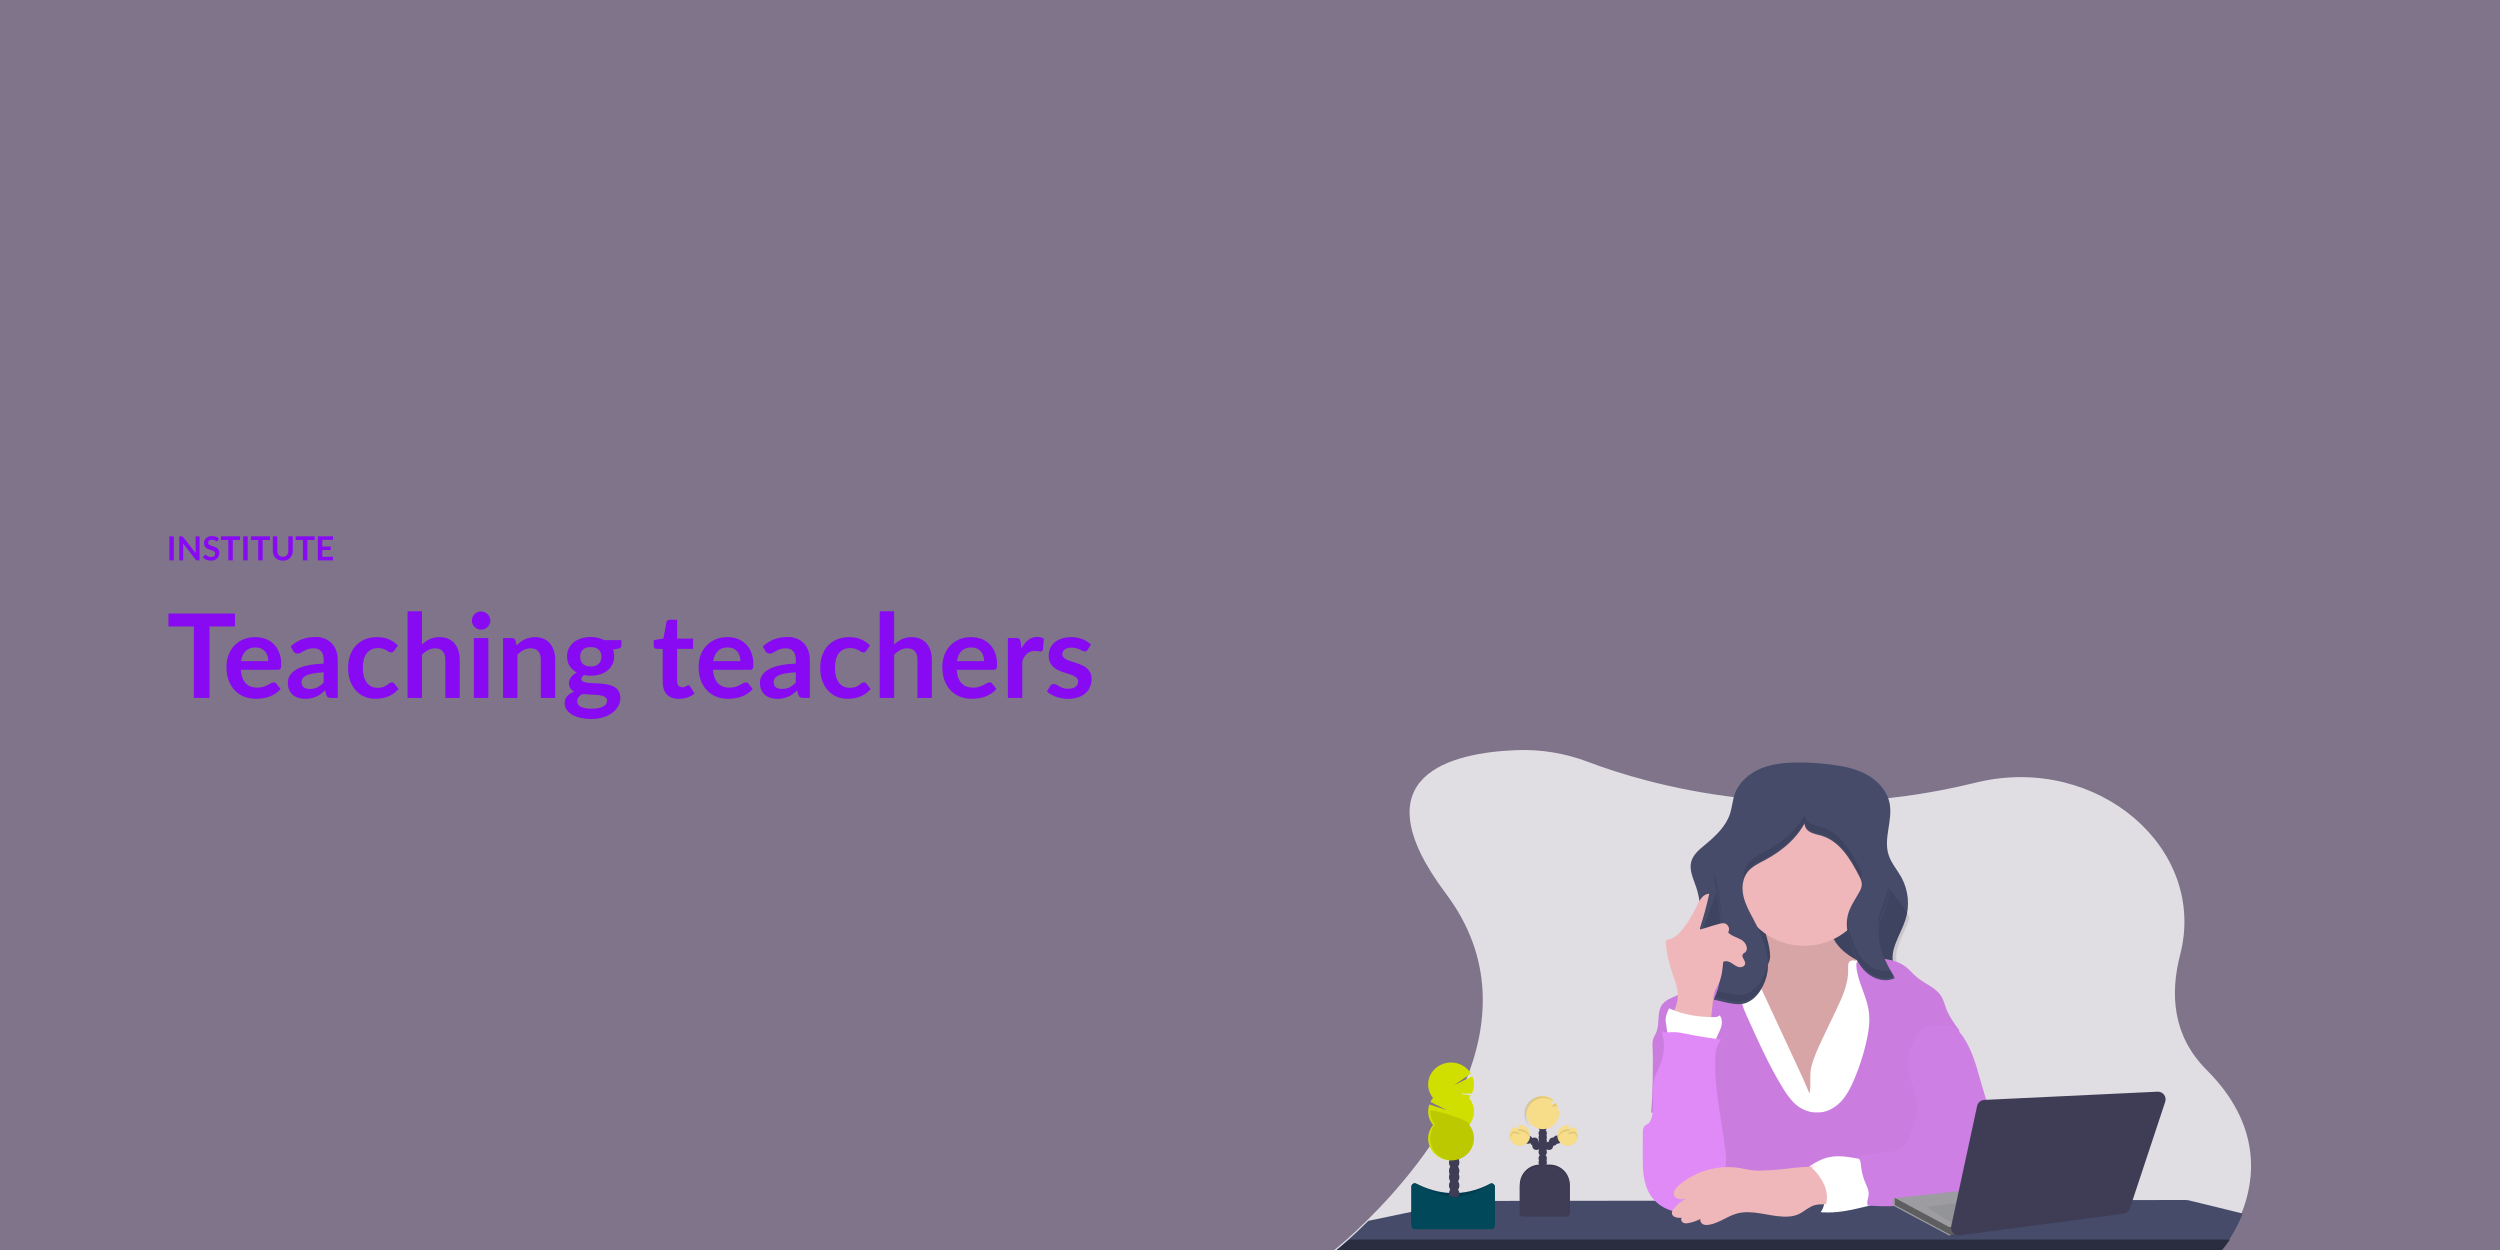 <svg width="1200" height="600" viewBox="0 0 1200 600" fill="none" xmlns="http://www.w3.org/2000/svg">
<rect x="0" y="0" width="1200" height="600" fill="#808080" stroke="none"/>
<g id="institute_hero">
<rect width="1200" height="600" fill="#870AF3" fill-opacity="0.1"/>
<g id="Group 43">
<path id="Teaching teachers" d="M112.788 300.7H100.58V335H93.048V300.7H80.84V294.512H112.788V300.7ZM128.776 317.332C128.776 316.436 128.645 315.596 128.384 314.812C128.141 314.009 127.768 313.309 127.264 312.712C126.76 312.115 126.116 311.648 125.332 311.312C124.566 310.957 123.67 310.78 122.644 310.78C120.646 310.78 119.069 311.349 117.912 312.488C116.773 313.627 116.045 315.241 115.728 317.332H128.776ZM115.588 321.504C115.7 322.979 115.961 324.257 116.372 325.34C116.782 326.404 117.324 327.291 117.996 328C118.668 328.691 119.461 329.213 120.376 329.568C121.309 329.904 122.336 330.072 123.456 330.072C124.576 330.072 125.537 329.941 126.34 329.68C127.161 329.419 127.87 329.129 128.468 328.812C129.084 328.495 129.616 328.205 130.064 327.944C130.53 327.683 130.978 327.552 131.408 327.552C131.986 327.552 132.416 327.767 132.696 328.196L134.684 330.716C133.918 331.612 133.06 332.368 132.108 332.984C131.156 333.581 130.157 334.067 129.112 334.44C128.085 334.795 127.03 335.047 125.948 335.196C124.884 335.345 123.848 335.42 122.84 335.42C120.842 335.42 118.985 335.093 117.268 334.44C115.55 333.768 114.057 332.788 112.788 331.5C111.518 330.193 110.52 328.588 109.792 326.684C109.064 324.761 108.7 322.54 108.7 320.02C108.7 318.06 109.017 316.221 109.652 314.504C110.286 312.768 111.192 311.265 112.368 309.996C113.562 308.708 115.009 307.691 116.708 306.944C118.425 306.197 120.357 305.824 122.504 305.824C124.314 305.824 125.985 306.113 127.516 306.692C129.046 307.271 130.362 308.12 131.464 309.24C132.565 310.341 133.424 311.704 134.04 313.328C134.674 314.933 134.992 316.772 134.992 318.844C134.992 319.889 134.88 320.599 134.656 320.972C134.432 321.327 134.002 321.504 133.368 321.504H115.588ZM155.358 322.736C153.36 322.829 151.68 323.007 150.318 323.268C148.955 323.511 147.863 323.828 147.042 324.22C146.22 324.612 145.632 325.069 145.278 325.592C144.923 326.115 144.746 326.684 144.746 327.3C144.746 328.513 145.1 329.381 145.81 329.904C146.538 330.427 147.48 330.688 148.638 330.688C150.056 330.688 151.279 330.436 152.306 329.932C153.351 329.409 154.368 328.625 155.358 327.58V322.736ZM139.51 310.276C142.814 307.252 146.79 305.74 151.438 305.74C153.118 305.74 154.62 306.02 155.946 306.58C157.271 307.121 158.391 307.887 159.306 308.876C160.22 309.847 160.911 311.013 161.378 312.376C161.863 313.739 162.106 315.232 162.106 316.856V335H158.97C158.316 335 157.812 334.907 157.458 334.72C157.103 334.515 156.823 334.113 156.618 333.516L156.002 331.444C155.274 332.097 154.564 332.676 153.874 333.18C153.183 333.665 152.464 334.076 151.718 334.412C150.971 334.748 150.168 335 149.31 335.168C148.47 335.355 147.536 335.448 146.51 335.448C145.296 335.448 144.176 335.289 143.15 334.972C142.123 334.636 141.236 334.141 140.49 333.488C139.743 332.835 139.164 332.023 138.754 331.052C138.343 330.081 138.138 328.952 138.138 327.664C138.138 326.936 138.259 326.217 138.502 325.508C138.744 324.78 139.136 324.089 139.678 323.436C140.238 322.783 140.956 322.167 141.834 321.588C142.711 321.009 143.784 320.505 145.054 320.076C146.342 319.647 147.835 319.301 149.534 319.04C151.232 318.76 153.174 318.592 155.358 318.536V316.856C155.358 314.933 154.947 313.515 154.126 312.6C153.304 311.667 152.119 311.2 150.57 311.2C149.45 311.2 148.516 311.331 147.77 311.592C147.042 311.853 146.398 312.152 145.838 312.488C145.278 312.805 144.764 313.095 144.298 313.356C143.85 313.617 143.346 313.748 142.786 313.748C142.3 313.748 141.89 313.627 141.554 313.384C141.218 313.123 140.947 312.824 140.742 312.488L139.51 310.276ZM189.199 312.348C188.994 312.609 188.788 312.815 188.583 312.964C188.396 313.113 188.116 313.188 187.743 313.188C187.388 313.188 187.043 313.085 186.707 312.88C186.371 312.656 185.97 312.413 185.503 312.152C185.036 311.872 184.476 311.629 183.823 311.424C183.188 311.2 182.395 311.088 181.443 311.088C180.23 311.088 179.166 311.312 178.251 311.76C177.336 312.189 176.571 312.815 175.955 313.636C175.358 314.457 174.91 315.456 174.611 316.632C174.312 317.789 174.163 319.105 174.163 320.58C174.163 322.111 174.322 323.473 174.639 324.668C174.975 325.863 175.451 326.871 176.067 327.692C176.683 328.495 177.43 329.111 178.307 329.54C179.184 329.951 180.174 330.156 181.275 330.156C182.376 330.156 183.263 330.025 183.935 329.764C184.626 329.484 185.204 329.185 185.671 328.868C186.138 328.532 186.539 328.233 186.875 327.972C187.23 327.692 187.622 327.552 188.051 327.552C188.611 327.552 189.031 327.767 189.311 328.196L191.299 330.716C190.534 331.612 189.703 332.368 188.807 332.984C187.911 333.581 186.978 334.067 186.007 334.44C185.055 334.795 184.066 335.047 183.039 335.196C182.031 335.345 181.023 335.42 180.015 335.42C178.242 335.42 176.571 335.093 175.003 334.44C173.435 333.768 172.063 332.797 170.887 331.528C169.711 330.259 168.778 328.709 168.087 326.88C167.415 325.032 167.079 322.932 167.079 320.58C167.079 318.471 167.378 316.52 167.975 314.728C168.591 312.917 169.487 311.359 170.663 310.052C171.839 308.727 173.295 307.691 175.031 306.944C176.767 306.197 178.764 305.824 181.023 305.824C183.17 305.824 185.046 306.169 186.651 306.86C188.275 307.551 189.731 308.54 191.019 309.828L189.199 312.348ZM202.551 309.352C203.671 308.307 204.903 307.457 206.247 306.804C207.591 306.151 209.168 305.824 210.979 305.824C212.547 305.824 213.937 306.095 215.151 306.636C216.364 307.159 217.372 307.905 218.175 308.876C218.996 309.828 219.612 310.976 220.023 312.32C220.452 313.645 220.667 315.111 220.667 316.716V335H213.751V316.716C213.751 314.961 213.349 313.608 212.547 312.656C211.744 311.685 210.521 311.2 208.879 311.2C207.684 311.2 206.564 311.471 205.519 312.012C204.473 312.553 203.484 313.291 202.551 314.224V335H195.635V293.392H202.551V309.352ZM234.412 306.272V335H227.468V306.272H234.412ZM235.364 297.9C235.364 298.497 235.243 299.057 235 299.58C234.757 300.103 234.431 300.56 234.02 300.952C233.628 301.344 233.161 301.661 232.62 301.904C232.079 302.128 231.5 302.24 230.884 302.24C230.287 302.24 229.717 302.128 229.176 301.904C228.653 301.661 228.196 301.344 227.804 300.952C227.412 300.56 227.095 300.103 226.852 299.58C226.628 299.057 226.516 298.497 226.516 297.9C226.516 297.284 226.628 296.705 226.852 296.164C227.095 295.623 227.412 295.156 227.804 294.764C228.196 294.372 228.653 294.064 229.176 293.84C229.717 293.597 230.287 293.476 230.884 293.476C231.5 293.476 232.079 293.597 232.62 293.84C233.161 294.064 233.628 294.372 234.02 294.764C234.431 295.156 234.757 295.623 235 296.164C235.243 296.705 235.364 297.284 235.364 297.9ZM247.931 309.8C248.51 309.221 249.116 308.689 249.751 308.204C250.404 307.7 251.086 307.28 251.795 306.944C252.523 306.589 253.298 306.319 254.119 306.132C254.94 305.927 255.836 305.824 256.807 305.824C258.375 305.824 259.766 306.095 260.979 306.636C262.192 307.159 263.2 307.905 264.003 308.876C264.824 309.828 265.44 310.976 265.851 312.32C266.28 313.645 266.495 315.111 266.495 316.716V335H259.579V316.716C259.579 314.961 259.178 313.608 258.375 312.656C257.572 311.685 256.35 311.2 254.707 311.2C253.512 311.2 252.392 311.471 251.347 312.012C250.302 312.553 249.312 313.291 248.379 314.224V335H241.463V306.272H245.691C246.587 306.272 247.175 306.692 247.455 307.532L247.931 309.8ZM283.572 319.936C284.431 319.936 285.178 319.824 285.812 319.6C286.447 319.357 286.97 319.031 287.38 318.62C287.81 318.209 288.127 317.715 288.332 317.136C288.556 316.557 288.668 315.923 288.668 315.232C288.668 313.813 288.239 312.693 287.38 311.872C286.54 311.032 285.271 310.612 283.572 310.612C281.874 310.612 280.595 311.032 279.736 311.872C278.896 312.693 278.476 313.813 278.476 315.232C278.476 315.904 278.579 316.529 278.784 317.108C279.008 317.687 279.326 318.191 279.736 318.62C280.166 319.031 280.698 319.357 281.332 319.6C281.986 319.824 282.732 319.936 283.572 319.936ZM291.384 336.288C291.384 335.728 291.216 335.271 290.88 334.916C290.544 334.561 290.087 334.291 289.508 334.104C288.93 333.899 288.248 333.749 287.464 333.656C286.699 333.563 285.878 333.497 285 333.46C284.142 333.404 283.246 333.357 282.312 333.32C281.398 333.283 280.502 333.208 279.624 333.096C278.859 333.525 278.234 334.029 277.748 334.608C277.282 335.187 277.048 335.859 277.048 336.624C277.048 337.128 277.17 337.595 277.412 338.024C277.674 338.472 278.075 338.855 278.616 339.172C279.176 339.489 279.895 339.732 280.772 339.9C281.65 340.087 282.723 340.18 283.992 340.18C285.28 340.18 286.391 340.077 287.324 339.872C288.258 339.685 289.023 339.415 289.62 339.06C290.236 338.724 290.684 338.313 290.964 337.828C291.244 337.361 291.384 336.848 291.384 336.288ZM298.272 307.252V309.828C298.272 310.649 297.778 311.153 296.788 311.34L294.212 311.816C294.604 312.805 294.8 313.888 294.8 315.064C294.8 316.483 294.511 317.771 293.932 318.928C293.372 320.067 292.588 321.037 291.58 321.84C290.572 322.643 289.378 323.268 287.996 323.716C286.634 324.145 285.159 324.36 283.572 324.36C283.012 324.36 282.471 324.332 281.948 324.276C281.426 324.22 280.912 324.145 280.408 324.052C279.512 324.593 279.064 325.2 279.064 325.872C279.064 326.451 279.326 326.88 279.848 327.16C280.39 327.421 281.099 327.608 281.976 327.72C282.854 327.832 283.852 327.907 284.972 327.944C286.092 327.963 287.24 328.019 288.416 328.112C289.592 328.205 290.74 328.373 291.86 328.616C292.98 328.84 293.979 329.204 294.856 329.708C295.734 330.212 296.434 330.903 296.956 331.78C297.498 332.639 297.768 333.749 297.768 335.112C297.768 336.381 297.451 337.613 296.816 338.808C296.2 340.003 295.295 341.067 294.1 342C292.924 342.933 291.468 343.68 289.732 344.24C288.015 344.819 286.055 345.108 283.852 345.108C281.687 345.108 279.802 344.893 278.196 344.464C276.591 344.053 275.256 343.493 274.192 342.784C273.128 342.093 272.335 341.291 271.812 340.376C271.29 339.461 271.028 338.509 271.028 337.52C271.028 336.176 271.43 335.056 272.232 334.16C273.054 333.245 274.174 332.517 275.592 331.976C274.827 331.584 274.22 331.061 273.772 330.408C273.324 329.755 273.1 328.896 273.1 327.832C273.1 327.403 273.175 326.964 273.324 326.516C273.492 326.049 273.726 325.592 274.024 325.144C274.342 324.696 274.734 324.276 275.2 323.884C275.667 323.473 276.218 323.109 276.852 322.792C275.396 322.008 274.248 320.963 273.408 319.656C272.587 318.349 272.176 316.819 272.176 315.064C272.176 313.645 272.456 312.367 273.016 311.228C273.595 310.071 274.388 309.091 275.396 308.288C276.423 307.467 277.627 306.841 279.008 306.412C280.408 305.983 281.93 305.768 283.572 305.768C284.804 305.768 285.962 305.899 287.044 306.16C288.127 306.403 289.116 306.767 290.012 307.252H298.272ZM325.851 335.448C323.35 335.448 321.427 334.748 320.083 333.348C318.758 331.929 318.095 329.979 318.095 327.496V311.452H315.155C314.782 311.452 314.465 311.331 314.203 311.088C313.942 310.845 313.811 310.481 313.811 309.996V307.252L318.431 306.496L319.887 298.656C319.981 298.283 320.158 297.993 320.419 297.788C320.681 297.583 321.017 297.48 321.427 297.48H325.011V306.524H332.683V311.452H325.011V327.02C325.011 327.916 325.226 328.616 325.655 329.12C326.103 329.624 326.71 329.876 327.475 329.876C327.905 329.876 328.259 329.829 328.539 329.736C328.838 329.624 329.09 329.512 329.295 329.4C329.519 329.288 329.715 329.185 329.883 329.092C330.051 328.98 330.219 328.924 330.387 328.924C330.593 328.924 330.761 328.98 330.891 329.092C331.022 329.185 331.162 329.335 331.311 329.54L333.383 332.9C332.375 333.74 331.218 334.375 329.911 334.804C328.605 335.233 327.251 335.448 325.851 335.448ZM355.401 317.332C355.401 316.436 355.27 315.596 355.009 314.812C354.766 314.009 354.393 313.309 353.889 312.712C353.385 312.115 352.741 311.648 351.957 311.312C351.191 310.957 350.295 310.78 349.269 310.78C347.271 310.78 345.694 311.349 344.537 312.488C343.398 313.627 342.67 315.241 342.353 317.332H355.401ZM342.213 321.504C342.325 322.979 342.586 324.257 342.997 325.34C343.407 326.404 343.949 327.291 344.621 328C345.293 328.691 346.086 329.213 347.001 329.568C347.934 329.904 348.961 330.072 350.081 330.072C351.201 330.072 352.162 329.941 352.965 329.68C353.786 329.419 354.495 329.129 355.093 328.812C355.709 328.495 356.241 328.205 356.689 327.944C357.155 327.683 357.603 327.552 358.033 327.552C358.611 327.552 359.041 327.767 359.321 328.196L361.309 330.716C360.543 331.612 359.685 332.368 358.733 332.984C357.781 333.581 356.782 334.067 355.737 334.44C354.71 334.795 353.655 335.047 352.573 335.196C351.509 335.345 350.473 335.42 349.465 335.42C347.467 335.42 345.61 335.093 343.893 334.44C342.175 333.768 340.682 332.788 339.413 331.5C338.143 330.193 337.145 328.588 336.417 326.684C335.689 324.761 335.325 322.54 335.325 320.02C335.325 318.06 335.642 316.221 336.277 314.504C336.911 312.768 337.817 311.265 338.993 309.996C340.187 308.708 341.634 307.691 343.333 306.944C345.05 306.197 346.982 305.824 349.129 305.824C350.939 305.824 352.61 306.113 354.141 306.692C355.671 307.271 356.987 308.12 358.089 309.24C359.19 310.341 360.049 311.704 360.665 313.328C361.299 314.933 361.617 316.772 361.617 318.844C361.617 319.889 361.505 320.599 361.281 320.972C361.057 321.327 360.627 321.504 359.993 321.504H342.213ZM381.983 322.736C379.985 322.829 378.305 323.007 376.943 323.268C375.58 323.511 374.488 323.828 373.667 324.22C372.845 324.612 372.257 325.069 371.903 325.592C371.548 326.115 371.371 326.684 371.371 327.3C371.371 328.513 371.725 329.381 372.435 329.904C373.163 330.427 374.105 330.688 375.263 330.688C376.681 330.688 377.904 330.436 378.931 329.932C379.976 329.409 380.993 328.625 381.983 327.58V322.736ZM366.135 310.276C369.439 307.252 373.415 305.74 378.063 305.74C379.743 305.74 381.245 306.02 382.571 306.58C383.896 307.121 385.016 307.887 385.931 308.876C386.845 309.847 387.536 311.013 388.003 312.376C388.488 313.739 388.731 315.232 388.731 316.856V335H385.595C384.941 335 384.437 334.907 384.083 334.72C383.728 334.515 383.448 334.113 383.243 333.516L382.627 331.444C381.899 332.097 381.189 332.676 380.499 333.18C379.808 333.665 379.089 334.076 378.343 334.412C377.596 334.748 376.793 335 375.935 335.168C375.095 335.355 374.161 335.448 373.135 335.448C371.921 335.448 370.801 335.289 369.775 334.972C368.748 334.636 367.861 334.141 367.115 333.488C366.368 332.835 365.789 332.023 365.379 331.052C364.968 330.081 364.763 328.952 364.763 327.664C364.763 326.936 364.884 326.217 365.127 325.508C365.369 324.78 365.761 324.089 366.303 323.436C366.863 322.783 367.581 322.167 368.459 321.588C369.336 321.009 370.409 320.505 371.679 320.076C372.967 319.647 374.46 319.301 376.159 319.04C377.857 318.76 379.799 318.592 381.983 318.536V316.856C381.983 314.933 381.572 313.515 380.751 312.6C379.929 311.667 378.744 311.2 377.195 311.2C376.075 311.2 375.141 311.331 374.395 311.592C373.667 311.853 373.023 312.152 372.463 312.488C371.903 312.805 371.389 313.095 370.923 313.356C370.475 313.617 369.971 313.748 369.411 313.748C368.925 313.748 368.515 313.627 368.179 313.384C367.843 313.123 367.572 312.824 367.367 312.488L366.135 310.276ZM415.824 312.348C415.619 312.609 415.413 312.815 415.208 312.964C415.021 313.113 414.741 313.188 414.368 313.188C414.013 313.188 413.668 313.085 413.332 312.88C412.996 312.656 412.595 312.413 412.128 312.152C411.661 311.872 411.101 311.629 410.448 311.424C409.813 311.2 409.02 311.088 408.068 311.088C406.855 311.088 405.791 311.312 404.876 311.76C403.961 312.189 403.196 312.815 402.58 313.636C401.983 314.457 401.535 315.456 401.236 316.632C400.937 317.789 400.788 319.105 400.788 320.58C400.788 322.111 400.947 323.473 401.264 324.668C401.6 325.863 402.076 326.871 402.692 327.692C403.308 328.495 404.055 329.111 404.932 329.54C405.809 329.951 406.799 330.156 407.9 330.156C409.001 330.156 409.888 330.025 410.56 329.764C411.251 329.484 411.829 329.185 412.296 328.868C412.763 328.532 413.164 328.233 413.5 327.972C413.855 327.692 414.247 327.552 414.676 327.552C415.236 327.552 415.656 327.767 415.936 328.196L417.924 330.716C417.159 331.612 416.328 332.368 415.432 332.984C414.536 333.581 413.603 334.067 412.632 334.44C411.68 334.795 410.691 335.047 409.664 335.196C408.656 335.345 407.648 335.42 406.64 335.42C404.867 335.42 403.196 335.093 401.628 334.44C400.06 333.768 398.688 332.797 397.512 331.528C396.336 330.259 395.403 328.709 394.712 326.88C394.04 325.032 393.704 322.932 393.704 320.58C393.704 318.471 394.003 316.52 394.6 314.728C395.216 312.917 396.112 311.359 397.288 310.052C398.464 308.727 399.92 307.691 401.656 306.944C403.392 306.197 405.389 305.824 407.648 305.824C409.795 305.824 411.671 306.169 413.276 306.86C414.9 307.551 416.356 308.54 417.644 309.828L415.824 312.348ZM429.176 309.352C430.296 308.307 431.528 307.457 432.872 306.804C434.216 306.151 435.793 305.824 437.604 305.824C439.172 305.824 440.562 306.095 441.776 306.636C442.989 307.159 443.997 307.905 444.8 308.876C445.621 309.828 446.237 310.976 446.648 312.32C447.077 313.645 447.292 315.111 447.292 316.716V335H440.376V316.716C440.376 314.961 439.974 313.608 439.172 312.656C438.369 311.685 437.146 311.2 435.504 311.2C434.309 311.2 433.189 311.471 432.144 312.012C431.098 312.553 430.109 313.291 429.176 314.224V335H422.26V293.392H429.176V309.352ZM472.377 317.332C472.377 316.436 472.246 315.596 471.985 314.812C471.742 314.009 471.369 313.309 470.865 312.712C470.361 312.115 469.717 311.648 468.933 311.312C468.168 310.957 467.272 310.78 466.245 310.78C464.248 310.78 462.67 311.349 461.513 312.488C460.374 313.627 459.646 315.241 459.329 317.332H472.377ZM459.189 321.504C459.301 322.979 459.562 324.257 459.973 325.34C460.384 326.404 460.925 327.291 461.597 328C462.269 328.691 463.062 329.213 463.977 329.568C464.91 329.904 465.937 330.072 467.057 330.072C468.177 330.072 469.138 329.941 469.941 329.68C470.762 329.419 471.472 329.129 472.069 328.812C472.685 328.495 473.217 328.205 473.665 327.944C474.132 327.683 474.58 327.552 475.009 327.552C475.588 327.552 476.017 327.767 476.297 328.196L478.285 330.716C477.52 331.612 476.661 332.368 475.709 332.984C474.757 333.581 473.758 334.067 472.713 334.44C471.686 334.795 470.632 335.047 469.549 335.196C468.485 335.345 467.449 335.42 466.441 335.42C464.444 335.42 462.586 335.093 460.869 334.44C459.152 333.768 457.658 332.788 456.389 331.5C455.12 330.193 454.121 328.588 453.393 326.684C452.665 324.761 452.301 322.54 452.301 320.02C452.301 318.06 452.618 316.221 453.253 314.504C453.888 312.768 454.793 311.265 455.969 309.996C457.164 308.708 458.61 307.691 460.309 306.944C462.026 306.197 463.958 305.824 466.105 305.824C467.916 305.824 469.586 306.113 471.117 306.692C472.648 307.271 473.964 308.12 475.065 309.24C476.166 310.341 477.025 311.704 477.641 313.328C478.276 314.933 478.593 316.772 478.593 318.844C478.593 319.889 478.481 320.599 478.257 320.972C478.033 321.327 477.604 321.504 476.969 321.504H459.189ZM490.307 311.256C491.203 309.539 492.267 308.195 493.499 307.224C494.731 306.235 496.187 305.74 497.867 305.74C499.193 305.74 500.257 306.029 501.059 306.608L500.611 311.788C500.518 312.124 500.378 312.367 500.191 312.516C500.023 312.647 499.79 312.712 499.491 312.712C499.211 312.712 498.791 312.665 498.231 312.572C497.69 312.479 497.158 312.432 496.635 312.432C495.87 312.432 495.189 312.544 494.591 312.768C493.994 312.992 493.453 313.319 492.967 313.748C492.501 314.159 492.081 314.663 491.707 315.26C491.353 315.857 491.017 316.539 490.699 317.304V335H483.783V306.272H487.843C488.553 306.272 489.047 306.403 489.327 306.664C489.607 306.907 489.794 307.355 489.887 308.008L490.307 311.256ZM522.092 311.872C521.906 312.171 521.71 312.385 521.504 312.516C521.299 312.628 521.038 312.684 520.72 312.684C520.384 312.684 520.02 312.591 519.628 312.404C519.255 312.217 518.816 312.012 518.312 311.788C517.808 311.545 517.23 311.331 516.576 311.144C515.942 310.957 515.186 310.864 514.308 310.864C512.946 310.864 511.872 311.153 511.088 311.732C510.323 312.311 509.94 313.067 509.94 314C509.94 314.616 510.136 315.139 510.528 315.568C510.939 315.979 511.471 316.343 512.124 316.66C512.796 316.977 513.552 317.267 514.392 317.528C515.232 317.771 516.082 318.041 516.94 318.34C517.818 318.639 518.676 318.984 519.516 319.376C520.356 319.749 521.103 320.235 521.756 320.832C522.428 321.411 522.96 322.111 523.352 322.932C523.763 323.753 523.968 324.743 523.968 325.9C523.968 327.281 523.716 328.56 523.212 329.736C522.727 330.893 521.999 331.901 521.028 332.76C520.058 333.6 518.854 334.263 517.416 334.748C515.998 335.215 514.355 335.448 512.488 335.448C511.499 335.448 510.528 335.355 509.576 335.168C508.643 335 507.738 334.757 506.86 334.44C506.002 334.123 505.199 333.749 504.452 333.32C503.724 332.891 503.08 332.424 502.52 331.92L504.116 329.288C504.322 328.971 504.564 328.728 504.844 328.56C505.124 328.392 505.479 328.308 505.908 328.308C506.338 328.308 506.739 328.429 507.112 328.672C507.504 328.915 507.952 329.176 508.456 329.456C508.96 329.736 509.548 329.997 510.22 330.24C510.911 330.483 511.779 330.604 512.824 330.604C513.646 330.604 514.346 330.511 514.924 330.324C515.522 330.119 516.007 329.857 516.38 329.54C516.772 329.223 517.052 328.859 517.22 328.448C517.407 328.019 517.5 327.58 517.5 327.132C517.5 326.46 517.295 325.909 516.884 325.48C516.492 325.051 515.96 324.677 515.288 324.36C514.635 324.043 513.879 323.763 513.02 323.52C512.18 323.259 511.312 322.979 510.416 322.68C509.539 322.381 508.671 322.036 507.812 321.644C506.972 321.233 506.216 320.72 505.544 320.104C504.891 319.488 504.359 318.732 503.948 317.836C503.556 316.94 503.36 315.857 503.36 314.588C503.36 313.412 503.594 312.292 504.06 311.228C504.527 310.164 505.208 309.24 506.104 308.456C507.019 307.653 508.148 307.019 509.492 306.552C510.855 306.067 512.423 305.824 514.196 305.824C516.175 305.824 517.976 306.151 519.6 306.804C521.224 307.457 522.578 308.316 523.66 309.38L522.092 311.872Z" fill="#870AF3"/>
<path id="INSTITUTE" d="M83.448 269H81.288V257.432H83.448V269ZM95.79 257.432V269H94.686C94.515 269 94.371 268.973 94.254 268.92C94.142 268.861 94.033 268.765 93.926 268.632L87.886 260.92C87.918 261.272 87.934 261.597 87.934 261.896V269H86.038V257.432H87.166C87.257 257.432 87.334 257.437 87.398 257.448C87.467 257.453 87.526 257.469 87.574 257.496C87.627 257.517 87.678 257.552 87.726 257.6C87.774 257.643 87.827 257.701 87.886 257.776L93.95 265.52C93.934 265.333 93.921 265.149 93.91 264.968C93.899 264.787 93.894 264.619 93.894 264.464V257.432H95.79ZM104.526 259.536C104.462 259.648 104.393 259.731 104.318 259.784C104.249 259.832 104.161 259.856 104.054 259.856C103.942 259.856 103.819 259.816 103.686 259.736C103.558 259.651 103.403 259.557 103.222 259.456C103.041 259.355 102.827 259.264 102.582 259.184C102.342 259.099 102.057 259.056 101.726 259.056C101.427 259.056 101.166 259.093 100.942 259.168C100.718 259.237 100.529 259.336 100.374 259.464C100.225 259.592 100.113 259.747 100.038 259.928C99.963 260.104 99.926 260.299 99.926 260.512C99.926 260.784 100.001 261.011 100.15 261.192C100.305 261.373 100.507 261.528 100.758 261.656C101.009 261.784 101.294 261.899 101.614 262C101.934 262.101 102.262 262.211 102.598 262.328C102.934 262.44 103.262 262.573 103.582 262.728C103.902 262.877 104.187 263.069 104.438 263.304C104.689 263.533 104.889 263.816 105.038 264.152C105.193 264.488 105.27 264.896 105.27 265.376C105.27 265.899 105.179 266.389 104.998 266.848C104.822 267.301 104.561 267.699 104.214 268.04C103.873 268.376 103.454 268.643 102.958 268.84C102.462 269.032 101.894 269.128 101.254 269.128C100.886 269.128 100.523 269.091 100.166 269.016C99.809 268.947 99.465 268.845 99.134 268.712C98.809 268.579 98.502 268.419 98.214 268.232C97.926 268.045 97.67 267.837 97.446 267.608L98.078 266.576C98.132 266.501 98.201 266.44 98.286 266.392C98.371 266.339 98.462 266.312 98.558 266.312C98.692 266.312 98.835 266.368 98.99 266.48C99.145 266.587 99.329 266.707 99.542 266.84C99.755 266.973 100.003 267.096 100.286 267.208C100.574 267.315 100.918 267.368 101.318 267.368C101.931 267.368 102.406 267.224 102.742 266.936C103.078 266.643 103.246 266.224 103.246 265.68C103.246 265.376 103.169 265.128 103.014 264.936C102.865 264.744 102.665 264.584 102.414 264.456C102.163 264.323 101.878 264.211 101.558 264.12C101.238 264.029 100.913 263.931 100.582 263.824C100.251 263.717 99.926 263.589 99.606 263.44C99.286 263.291 99.001 263.096 98.75 262.856C98.499 262.616 98.297 262.317 98.142 261.96C97.993 261.597 97.918 261.152 97.918 260.624C97.918 260.203 98.001 259.792 98.166 259.392C98.337 258.992 98.582 258.637 98.902 258.328C99.222 258.019 99.617 257.771 100.086 257.584C100.555 257.397 101.094 257.304 101.702 257.304C102.385 257.304 103.014 257.411 103.59 257.624C104.166 257.837 104.657 258.136 105.062 258.52L104.526 259.536ZM115.227 259.2H111.739V269H109.587V259.2H106.099V257.432H115.227V259.2ZM118.901 269H116.741V257.432H118.901V269ZM129.571 259.2H126.083V269H123.931V259.2H120.443V257.432H129.571V259.2ZM135.741 267.264C136.157 267.264 136.528 267.195 136.853 267.056C137.184 266.917 137.461 266.723 137.685 266.472C137.909 266.221 138.08 265.917 138.197 265.56C138.32 265.203 138.381 264.803 138.381 264.36V257.432H140.533V264.36C140.533 265.048 140.421 265.685 140.197 266.272C139.978 266.853 139.661 267.357 139.245 267.784C138.834 268.205 138.333 268.536 137.741 268.776C137.149 269.011 136.482 269.128 135.741 269.128C134.994 269.128 134.325 269.011 133.733 268.776C133.141 268.536 132.637 268.205 132.221 267.784C131.81 267.357 131.493 266.853 131.269 266.272C131.05 265.685 130.941 265.048 130.941 264.36V257.432H133.093V264.352C133.093 264.795 133.152 265.195 133.269 265.552C133.392 265.909 133.565 266.216 133.789 266.472C134.018 266.723 134.296 266.917 134.621 267.056C134.952 267.195 135.325 267.264 135.741 267.264ZM151.04 259.2H147.552V269H145.4V259.2H141.912V257.432H151.04V259.2ZM154.714 259.144V262.352H158.762V264.008H154.714V267.28H159.85V269H152.554V257.432H159.85V259.144H154.714Z" fill="#870AF3"/>
</g>
<g id="undraw_teacher_35j2">
<path id="Path" opacity="0.76" d="M1075.84 582.655C1074.13 586.867 1072.03 590.909 1069.56 594.726C1068.4 596.546 1067.13 598.292 1065.76 599.954C1065.74 599.971 1065.73 599.986 1065.71 600H640.5L640.557 599.954C640.94 599.656 643.186 597.839 646.679 594.726C649.185 592.496 652.33 589.597 655.862 586.109C684.745 557.71 740.227 490.49 694.02 428.912C651.064 371.667 697.314 361.279 727.823 360.067C739.545 359.608 751.239 361.519 762.205 365.685C776.3 371.04 802.061 379.248 835.624 383.011C836.726 383.134 837.835 383.256 838.96 383.367C856.729 385.176 874.618 385.501 892.441 384.339C892.966 384.308 893.494 384.27 894.025 384.231C911.657 382.994 929.155 380.288 946.336 376.142C947.449 375.871 948.548 375.614 949.642 375.358C1006.89 362.117 1059.67 407.245 1046.47 458.244C1041.59 477.107 1042.83 497.214 1059.1 513.481C1085.73 540.032 1082.5 566.182 1075.84 582.655Z" fill="white"/>
<path id="Path_2" d="M1076.5 582.511C1074.79 586.77 1072.69 590.856 1070.23 594.714C1069.07 596.554 1067.8 598.32 1066.42 600H641.5C641.882 599.698 644.127 597.862 647.618 594.714C650.122 592.46 653.265 589.529 656.795 586.003L701.581 576.646C702.16 576.525 702.749 576.464 703.34 576.464L751.085 576.394H751.135L774.784 576.363H774.838L794.797 576.34H807.863H821.245L876.084 576.263H876.172H880.42H887.884H897.202H899.68L909.097 576.155H912.21L939.602 576.116H948.351H952.557L984.197 576.073H993.619L1023.59 576.031L1048.89 576C1049.59 576 1050.29 576.085 1050.98 576.251L1076.5 582.511Z" fill="#454B69"/>
<path id="Path_3" opacity="0.4" d="M647.622 595H1070.5C1069.34 596.741 1068.07 598.41 1066.7 600H641.5C641.875 599.696 644.121 597.959 647.622 595Z" fill="black"/>
<path id="Path_4" d="M920.5 475.818L919.654 475.982L881.4 483.351C870.289 485.491 859.018 487.643 847.732 486.821C839.556 486.225 831.918 483.794 824.062 481.661C819.621 480.454 814.914 479.972 813.408 474.988C811.331 468.109 814.712 457.924 815.509 450.953C816.271 444.111 816.721 437.098 815.364 430.337C815.062 428.818 814.665 427.319 814.174 425.851C812.814 421.803 810.675 417.595 811.83 413.487C812.741 410.227 815.52 407.899 818.12 405.744C823.212 401.54 828.411 396.827 830.431 390.525C831.422 387.467 831.609 384.177 832.676 381.142C834.7 375.371 839.785 371.056 845.441 368.771C851.098 366.485 857.318 366 863.421 366C868.809 366 874.192 366.359 879.533 367.074C885.357 367.838 891.234 369.096 896.353 371.993C901.472 374.89 905.787 379.636 906.98 385.423C908.669 393.605 903.98 402.319 906.496 410.265C907.762 414.282 910.689 417.526 912.72 421.203C916.067 427.417 916.755 434.727 914.626 441.459C912.194 449.015 906.241 456.659 909.29 463.985C911.23 468.644 916.185 471.132 919.639 474.824C919.946 475.155 920.233 475.486 920.5 475.818Z" fill="#454B69"/>
<path id="Path_5" opacity="0.1" d="M921.5 474.794V475.927L882.857 483.332C871.632 485.483 860.247 487.646 848.845 486.82C840.586 486.221 832.87 483.778 824.934 481.635C820.448 480.421 815.693 479.937 814.172 474.928C812.073 468.014 815.489 457.778 816.293 450.772C817.063 443.896 828.919 418.795 827.548 412L898.397 415.073C898.875 418.826 917.599 437.662 916.433 441.261C913.976 448.855 907.962 456.537 911.042 463.9C913.006 468.583 918.011 471.083 921.5 474.794Z" fill="black"/>
<path id="Path_6" d="M849.338 455.48C849.754 457.846 849.976 460.45 848.769 462.514C847.161 465.282 843.655 466.165 840.519 466.792L829.634 468.971C828.893 469.12 828.107 469.289 827.553 469.797C826.9 470.382 826.678 471.307 826.583 472.179C826.143 476.124 827.537 480.012 828.809 483.77C831.38 491.382 833.537 499.154 836.788 506.499C840.038 513.843 844.499 520.854 850.865 525.763C857.232 530.672 865.657 533.287 873.452 531.368C880.243 529.697 885.811 524.899 890.612 519.81C894.573 515.605 898.277 511.017 900.199 505.562C901.524 501.815 901.955 497.824 902.372 493.871C903.016 487.81 903.66 481.749 904.304 475.688C904.606 472.844 904.805 469.644 902.96 467.461C902.15 466.502 901.05 465.863 899.927 465.271C895.749 463.049 891.349 461.214 887.461 458.538C883.573 455.862 880.125 452.176 878.944 447.604C878.238 444.859 878.364 441.869 877.161 439.312C875.816 436.445 872.96 434.502 869.904 433.65C866.849 432.797 863.625 432.912 860.478 433.268C857.331 433.623 845.201 434.533 843.899 438.085C843.2 439.996 846.099 444.098 846.786 445.979C847.918 449.064 848.772 452.243 849.338 455.48Z" fill="#EFB7B9"/>
<path id="Path_7" opacity="0.1" d="M849.338 455.48C849.754 457.846 849.976 460.45 848.769 462.514C847.161 465.282 843.655 466.165 840.519 466.792L829.634 468.971C828.893 469.12 828.107 469.289 827.553 469.797C826.9 470.382 826.678 471.307 826.583 472.179C826.143 476.124 827.537 480.012 828.809 483.77C831.38 491.382 833.537 499.154 836.788 506.499C840.038 513.843 844.499 520.854 850.865 525.763C857.232 530.672 865.657 533.287 873.452 531.368C880.243 529.697 885.811 524.899 890.612 519.81C894.573 515.605 898.277 511.017 900.199 505.562C901.524 501.815 901.955 497.824 902.372 493.871C903.016 487.81 903.66 481.749 904.304 475.688C904.606 472.844 904.805 469.644 902.96 467.461C902.15 466.502 901.05 465.863 899.927 465.271C895.749 463.049 891.349 461.214 887.461 458.538C883.573 455.862 880.125 452.176 878.944 447.604C878.238 444.859 878.364 441.869 877.161 439.312C875.816 436.445 872.96 434.502 869.904 433.65C866.849 432.797 863.625 432.912 860.478 433.268C857.331 433.623 845.201 434.533 843.899 438.085C843.2 439.996 846.099 444.098 846.786 445.979C847.918 449.064 848.772 452.243 849.338 455.48Z" fill="black"/>
<path id="Path_8" d="M874.893 498.354L881.321 484.892C884.333 478.583 887.411 471.954 887.092 464.987C887.03 463.602 887.015 461.87 888.246 461.242C888.78 461.026 889.362 460.953 889.935 461.029C896.702 461.372 903.38 462.708 909.75 464.994C910.985 465.436 912.251 465.946 913.116 466.92C913.982 467.894 914.332 469.203 914.628 470.459C915.637 474.704 916.373 479.009 916.832 483.347C917.987 494.085 917.413 504.918 916.832 515.691L915.124 548.579C915.134 549.046 915.038 549.508 914.844 549.934C914.42 550.695 913.466 550.95 912.609 551.094C909.304 551.654 905.926 551.54 902.58 551.414C879.036 550.531 855.37 549.177 831.98 552C832.085 548.578 832.03 545.153 831.815 541.726C830.888 526.928 827.01 512.491 823.201 498.153C820.982 489.781 818.831 480.649 822.405 472.761C822.931 471.515 823.686 470.377 824.632 469.404C826.152 467.932 828.225 467.156 830.28 466.6C833.823 465.647 837.494 465.236 841.163 465.382L865.418 517.616C866.526 520.006 867.438 522.521 868.542 524.88C869.534 520.805 868.342 516.03 869.534 511.612C870.819 507.026 872.843 502.639 874.893 498.354Z" fill="white"/>
<path id="Path_9" d="M871.968 533.967C876.3 534.236 880.509 532.043 883.489 528.944C886.469 525.844 888.435 521.914 890.098 517.942C892.488 512.28 894.388 506.429 895.777 500.45C896.929 495.366 897.747 490.104 896.953 484.953C895.854 477.84 891.78 471.375 891.085 464.213C890.966 462.961 891.042 461.497 892.06 460.742C892.69 460.275 893.519 460.211 894.303 460.165C901.545 459.74 909.502 459.82 915.113 464.361C916.822 465.742 918.208 467.468 919.878 468.89C923.857 472.305 929.479 474.042 932.032 478.576C932.923 480.154 933.35 481.941 933.972 483.64C935.439 487.661 937.977 491.197 940.5 494.676C938.054 504.873 935.243 515.078 932.797 525.275C931.364 531.258 929.92 537.263 927.67 542.992C926.195 546.747 924.341 550.579 924.794 554.6C924.974 556.182 925.508 557.696 925.973 559.221C927.602 564.573 928.365 570.147 928.235 575.734L818.659 576C823.909 568.564 825.449 559.445 824.915 550.397C824.658 546.061 823.667 541.698 821.459 537.946C817.98 532.066 811.858 528.234 805.825 524.953C801.601 522.677 797.066 535.484 792.5 534.016C793.237 528.864 793.575 508.978 793.268 503.792C793.168 502.092 793.015 500.347 793.545 498.724C793.906 497.612 794.57 496.618 795.019 495.537C796.82 491.208 795.104 485.674 798.014 481.99C800.027 479.429 803.556 478.701 806.424 477.123C809.37 475.499 811.647 472.95 814.212 470.772C819.246 466.55 825.396 463.837 831.939 462.953C833.847 465.927 835.007 469.309 835.322 472.817C835.518 475.021 835.375 477.255 835.687 479.448C836.113 482.419 837.357 485.207 838.59 487.953C843.724 499.406 848.877 510.894 855.383 521.649C857.222 524.683 859.223 527.718 861.888 530.082C864.553 532.445 868.389 534.133 871.968 533.967Z" fill="#E08AF7"/>
<path id="Path_10" opacity="0.1" d="M871.968 533.967C876.3 534.236 880.509 532.043 883.489 528.944C886.469 525.844 888.435 521.914 890.098 517.942C892.488 512.28 894.388 506.429 895.777 500.45C896.929 495.366 897.747 490.104 896.953 484.953C895.854 477.84 891.78 471.375 891.085 464.213C890.966 462.961 891.042 461.497 892.06 460.742C892.69 460.275 893.519 460.211 894.303 460.165C901.545 459.74 909.502 459.82 915.113 464.361C916.822 465.742 918.208 467.468 919.878 468.89C923.857 472.305 929.479 474.042 932.032 478.576C932.923 480.154 933.35 481.941 933.972 483.64C935.439 487.661 937.977 491.197 940.5 494.676C938.054 504.873 935.243 515.078 932.797 525.275C931.364 531.258 929.92 537.263 927.67 542.992C926.195 546.747 924.341 550.579 924.794 554.6C924.974 556.182 925.508 557.696 925.973 559.221C927.602 564.573 928.365 570.147 928.235 575.734L818.659 576C823.909 568.564 825.449 559.445 824.915 550.397C824.658 546.061 823.667 541.698 821.459 537.946C817.98 532.066 811.858 528.234 805.825 524.953C801.601 522.677 797.066 535.484 792.5 534.016C793.237 528.864 793.575 508.978 793.268 503.792C793.168 502.092 793.015 500.347 793.545 498.724C793.906 497.612 794.57 496.618 795.019 495.537C796.82 491.208 795.104 485.674 798.014 481.99C800.027 479.429 803.556 478.701 806.424 477.123C809.37 475.499 811.647 472.95 814.212 470.772C819.246 466.55 825.396 463.837 831.939 462.953C833.847 465.927 835.007 469.309 835.322 472.817C835.518 475.021 835.375 477.255 835.687 479.448C836.113 482.419 837.357 485.207 838.59 487.953C843.724 499.406 848.877 510.894 855.383 521.649C857.222 524.683 859.223 527.718 861.888 530.082C864.553 532.445 868.389 534.133 871.968 533.967Z" fill="black"/>
<circle id="Oval" cx="866" cy="421.5" r="32.5" fill="#EFB7B9"/>
<path id="Path_11" d="M848.468 465.985C849.367 457.491 845.842 449.181 841.85 441.634C839.938 438.027 837.889 434.431 836.929 430.467C835.969 426.504 836.244 422.016 838.699 418.757C840.787 415.985 844.098 414.488 847.161 412.86C855.806 408.265 863.709 401.51 867.51 392.476C865.361 393.648 865.919 397.144 867.816 398.688C869.712 400.231 872.297 400.53 874.629 401.265C883.133 403.945 888.233 412.439 892.325 420.373C892.994 421.668 893.674 423.035 893.667 424.494C893.659 425.953 892.994 427.247 892.298 428.488C890.279 432.087 887.809 435.545 886.891 439.57C885.84 444.165 886.949 448.998 888.39 453.505C889.92 458.299 891.95 463.132 895.62 466.571C899.291 470.009 904.984 471.717 909.5 469.496C904.992 461.734 900.323 453.061 902.082 444.261C902.931 440.048 905.214 436.219 906.185 432.03C908.036 424.038 904.954 415.816 901.929 408.188L892.89 385.423C891.51 381.942 889.939 378.227 886.773 376.255C884.632 374.926 882.039 374.582 879.531 374.341C871.456 373.621 863.09 373.858 855.573 376.868C841.877 382.348 833.289 395.858 826.475 408.962C824.433 412.887 822.418 417.057 822.503 421.484C822.548 423.912 823.225 426.274 823.776 428.641C826.016 438.275 826.139 448.259 826.253 458.15C826.341 465.74 825.948 472.893 822.633 479.805C827.175 480.709 833.763 483.148 838.259 481.363C844.121 479.043 847.73 471.893 848.468 465.985Z" fill="#454B69"/>
<g id="Group" opacity="0.1">
<path id="Path_12" d="M826.596 457.012C826.611 455.937 826.611 454.851 826.596 453.756C826.482 443.905 826.36 433.963 824.134 424.368C823.636 422.501 823.248 420.606 822.971 418.694C822.893 419.351 822.859 420.012 822.869 420.673C822.914 423.091 823.587 425.444 824.134 427.801C826.349 437.338 826.485 447.219 826.596 457.012Z" fill="black"/>
<path id="Path_13" d="M906.035 431.161C906.534 428.932 906.7 426.642 906.529 424.365C906.454 425.497 906.289 426.622 906.035 427.728C905.07 431.923 902.802 435.702 901.959 439.909C901.595 441.764 901.493 443.661 901.655 445.545C901.715 444.805 901.817 444.07 901.959 443.341C902.802 439.135 905.07 435.34 906.035 431.161Z" fill="black"/>
<path id="Path_14" d="M893.301 421.905C893.486 421.364 893.586 420.796 893.597 420.223C893.597 418.771 892.928 417.409 892.263 416.12C888.198 408.218 883.146 399.768 874.681 397.09C872.364 396.358 869.799 396.061 867.911 394.524C866.929 393.675 866.33 392.466 866.247 391.168C862.129 398.757 855.055 404.561 847.388 408.638C844.349 410.259 841.055 411.75 838.981 414.511C837.032 417.104 836.466 420.479 836.804 423.743C836.995 421.648 837.748 419.644 838.981 417.943C841.055 415.182 844.345 413.691 847.388 412.07C855.055 407.993 862.129 402.189 866.247 394.6C866.33 395.898 866.929 397.108 867.911 397.956C869.811 399.482 872.364 399.79 874.681 400.523C883.13 403.192 888.198 411.651 892.263 419.552C892.676 420.305 893.023 421.093 893.301 421.905Z" fill="black"/>
<path id="Path_15" d="M895.538 462.127C891.891 458.694 889.881 453.889 888.354 449.115C887.438 446.433 886.826 443.655 886.53 440.835C886.177 444.752 887.146 448.76 888.354 452.547C889.874 457.321 891.891 462.134 895.538 465.559C899.185 468.983 904.842 470.684 909.329 468.472C908.79 467.546 908.254 466.604 907.722 465.654C903.554 466.832 898.767 465.155 895.538 462.127Z" fill="black"/>
<path id="Path_16" d="M848.687 461.543C847.954 467.427 844.368 474.547 838.528 476.874C834.475 478.487 828.704 476.633 824.301 475.608C823.922 476.678 823.488 477.728 823.001 478.754C827.515 479.654 834.061 482.083 838.528 480.306C844.368 477.98 847.954 470.86 848.687 464.975C848.838 463.503 848.866 462.021 848.771 460.544C848.748 460.876 848.714 461.211 848.687 461.543Z" fill="black"/>
</g>
<path id="Path_17" d="M896.458 556.96C890.36 556.012 884.17 554.181 878.123 555.412C874.618 556.124 871.413 557.834 868.5 559.901C870.103 561.159 871.974 562.281 872.992 564.03C873.624 565.24 874.099 566.524 874.405 567.85C875.044 570.172 875.688 572.54 875.787 574.955C875.885 577.37 875.392 579.885 873.923 581.832C881.613 582.575 889.065 580.718 896.565 578.903C897.422 578.755 898.239 578.432 898.961 577.954C900.145 577.041 900.492 575.416 900.5 573.933C900.5 571.286 899.742 568.705 898.972 566.166C898.057 563.121 897.378 559.986 896.458 556.96Z" fill="white"/>
<path id="Path_18" d="M935.252 492.242C938.171 492.622 940.434 494.972 942.101 497.386C946.776 504.106 948.793 512.254 951.037 520.124C953.827 529.911 957.108 539.545 960.88 549.023C961.692 551.212 962.679 553.333 963.832 555.364C964.772 556.932 965.913 558.439 966.328 560.219C967.332 564.525 963.775 568.572 960.065 570.971C958.088 572.301 955.929 573.34 953.655 574.054C951.441 574.715 949.131 574.965 946.837 575.216L925.718 577.494C915.998 578.549 906.19 579.605 896.465 578.587C895.853 576.461 897.055 574.958 896.968 572.744C896.907 571.161 896.207 569.688 895.583 568.23C894.432 565.634 893.672 562.882 893.327 560.064C893.216 559.027 893.178 557.964 892.783 557C892.387 556.036 891.539 555.17 890.5 555.102C896.207 554.536 900.54 553.462 906.247 552.892C908.366 552.679 910.569 552.44 912.376 551.316C914.617 549.923 915.872 547.41 916.869 544.972C919.338 538.936 920.928 532.284 919.631 525.891C918.566 520.648 915.595 515.766 915.61 510.416C915.61 507.231 916.698 504.144 917.984 501.228C919.346 498.146 921.123 494.995 924.113 493.43C927.103 491.866 931.878 491.786 935.252 492.242Z" fill="#E08AF7"/>
<path id="Path_19" opacity="0.08" d="M935.252 492.242C938.171 492.622 940.434 494.972 942.101 497.386C946.776 504.106 948.793 512.254 951.037 520.124C953.827 529.911 957.108 539.545 960.88 549.023C961.692 551.212 962.679 553.333 963.832 555.364C964.772 556.932 965.913 558.439 966.328 560.219C967.332 564.525 963.775 568.572 960.065 570.971C958.088 572.301 955.929 573.34 953.655 574.054C951.441 574.715 949.131 574.965 946.837 575.216L925.718 577.494C915.998 578.549 906.19 579.605 896.465 578.587C895.853 576.461 897.055 574.958 896.968 572.744C896.907 571.161 896.207 569.688 895.583 568.23C894.432 565.634 893.672 562.882 893.327 560.064C893.216 559.027 893.178 557.964 892.783 557C892.387 556.036 891.539 555.17 890.5 555.102C896.207 554.536 900.54 553.462 906.247 552.892C908.366 552.679 910.569 552.44 912.376 551.316C914.617 549.923 915.872 547.41 916.869 544.972C919.338 538.936 920.928 532.284 919.631 525.891C918.566 520.648 915.595 515.766 915.61 510.416C915.61 507.231 916.698 504.144 917.984 501.228C919.346 498.146 921.123 494.995 924.113 493.43C927.103 491.866 931.878 491.786 935.252 492.242Z" fill="black"/>
<path id="Path_20" d="M802.446 488.017C803.863 484.734 805.303 481.344 805.342 477.783C805.385 473.932 803.781 470.276 802.555 466.619C801.039 462.145 800.03 457.523 799.545 452.835C799.444 452.386 799.514 451.917 799.74 451.514C800.064 451.068 800.689 450.977 801.239 450.859C803.941 450.257 805.982 448.128 807.669 445.983C810.285 442.672 812.494 439.072 814.251 435.258C815.543 432.451 817.292 429.027 820.446 429C819.176 434.82 817.602 440.572 815.73 446.235C819.029 445.412 822.164 444.216 825.463 443.393C826.108 443.194 826.785 443.107 827.461 443.134C829.437 443.336 830.647 445.945 829.499 447.526C831.112 449.369 833.793 449.864 835.902 451.129C838.01 452.393 839.524 455.524 837.65 457.113C837.283 457.421 836.819 457.638 836.553 458.034C835.648 459.398 837.865 460.963 837.682 462.578C837.533 463.9 835.796 464.517 834.481 464.166C833.165 463.816 832.138 462.856 830.967 462.152C829.796 461.447 828.266 461.009 827.13 461.74C826.825 465.324 826.497 468.977 824.908 472.241C824.327 473.433 823.581 474.549 823.113 475.787C822.664 477.137 822.387 478.535 822.285 479.95L820.868 492.591C814.106 493.913 808.044 491.936 802.446 488.017Z" fill="#EFB7B9"/>
<path id="Path_21" d="M800.917 499.506L799.695 491.386C799.579 490.725 799.513 490.056 799.5 489.386C799.5 487.505 800.343 485.711 801.159 484C807.919 487.099 815.227 488.201 822.685 488.205C823.669 488.205 824.792 488.114 825.404 487.359C826.672 488.791 826.711 491.097 826.171 492.917C825.63 494.737 824.592 496.377 823.903 498.152C823.554 499.051 823.271 500.033 822.605 500.725C821.57 501.819 819.893 502.007 818.368 502C816.764 501.99 815.165 501.84 813.588 501.552C809.505 500.808 805 498.788 800.917 499.506Z" fill="white"/>
<path id="Path_22" d="M826.217 498.939C820.905 498.347 815.627 497.513 810.384 496.437C807.814 495.91 805.219 495.322 802.598 495.425C800.892 495.493 799.058 495.826 797.557 495C799.019 499.864 799.108 504.989 797.359 509.762C796.324 512.605 794.745 515.255 793.985 518.182C792.403 524.304 794.575 530.98 792.597 536.993C792.388 537.778 791.977 538.499 791.403 539.085C790.798 539.627 789.972 539.908 789.414 540.495C788.591 541.36 788.541 542.66 788.537 543.839L788.502 554.283C788.479 560.933 788.568 567.984 792.159 573.617C796.254 580.062 804.874 583.402 812.378 581.442C814.373 580.943 816.242 580.049 817.869 578.815C820.474 576.79 822.134 573.864 823.759 571.013C825.698 567.601 827.637 564.113 828.261 560.273C828.703 557.555 828.455 554.78 828.137 552.046C826.384 536.883 822.58 521.848 823.398 506.627C823.521 503.844 824.504 501.164 826.217 498.939Z" fill="#E08AF7"/>
<path id="Path_23" d="M849.137 561.724C846.457 561.879 843.758 562.034 841.089 561.724C839.161 561.492 837.28 561.015 835.367 560.69C824.797 558.976 814.009 561.986 805.835 568.932C804.354 570.202 802.858 572.15 803.675 573.928C804.554 575.841 807.242 575.787 809.313 575.431C807.078 576.503 805.103 578.054 803.529 579.974C802.95 580.683 802.403 581.523 802.515 582.441C802.75 584.358 805.341 584.707 807.257 584.54C806.633 585.214 807.053 586.407 807.847 586.864C808.642 587.321 809.629 587.228 810.527 587.062C812.513 586.696 814.433 586.029 816.219 585.082C815.856 586.031 816.485 587.143 817.375 587.615C818.266 588.088 819.35 588.053 820.348 587.89C825.06 587.116 828.993 583.824 833.59 582.53C840.939 580.466 848.628 583.758 856.266 583.99C858.657 584.064 861.109 583.82 863.288 582.828C865.96 581.608 868.115 579.319 870.938 578.506C874.073 577.608 877.67 578.642 880.539 577.089C882.625 575.961 880.744 567.274 880.211 565.601C879.236 562.541 878.257 560.512 875.006 560.202C866.781 559.393 857.423 561.244 849.137 561.724Z" fill="#EFB7B9"/>
<path id="Path_24" d="M869.5 560.409C869.5 560.409 881.854 570.734 874.726 582L888.5 577.304V567.447C888.5 566.979 883.27 559.941 883.27 559.941L877.091 559L869.5 560.409Z" fill="white"/>
<path id="Path_25" d="M739.16 559H743.84C749.175 559 753.5 563.325 753.5 568.66V583H729.5V568.66C729.5 566.098 730.518 563.641 732.329 561.829C734.141 560.018 736.598 559 739.16 559Z" fill="#3F3D56"/>
<path id="Path_26" opacity="0.1" d="M739.16 559H743.84C749.175 559 753.5 563.325 753.5 568.66V583H729.5V568.66C729.5 566.098 730.518 563.641 732.329 561.829C734.141 560.018 736.598 559 739.16 559Z" fill="black"/>
<circle id="Oval_2" cx="740.5" cy="563" r="2" fill="#3F3D56"/>
<circle id="Oval_3" cx="740.5" cy="561" r="2" fill="#3F3D56"/>
<circle id="Oval_4" cx="740.5" cy="558" r="2" fill="#3F3D56"/>
<circle id="Oval_5" cx="740.5" cy="556" r="2" fill="#3F3D56"/>
<circle id="Oval_6" cx="740.5" cy="553" r="2" fill="#3F3D56"/>
<circle id="Oval_7" cx="740.5" cy="551" r="2" fill="#3F3D56"/>
<circle id="Oval_8" cx="740.5" cy="548" r="2" fill="#3F3D56"/>
<circle id="Oval_9" cx="743.5" cy="550" r="2" fill="#3F3D56"/>
<circle id="Oval_10" cx="745.5" cy="548" r="2" fill="#3F3D56"/>
<circle id="Oval_11" cx="747.5" cy="547" r="2" fill="#3F3D56"/>
<circle id="Oval_12" cx="740.5" cy="546" r="2" fill="#3F3D56"/>
<circle id="Oval_13" cx="740.5" cy="544" r="2" fill="#3F3D56"/>
<circle id="Oval_14" cx="740.5" cy="541" r="2" fill="#3F3D56"/>
<circle id="Oval_15" cx="740.5" cy="539" r="2" fill="#3F3D56"/>
<path id="Path_27" d="M748.329 532.645C747.859 532.713 747.389 532.762 746.919 532.792C747.356 532.411 747.762 531.995 748.132 531.549C747.871 530.757 747.487 530.011 746.995 529.339C746.528 529.601 746.011 529.764 745.478 529.816C745.012 529.885 744.542 529.934 744.072 529.968C744.69 529.464 745.266 528.705 745.873 528.072C743.072 525.534 738.876 525.302 735.812 527.518C732.749 529.733 731.655 533.79 733.189 537.246C734.723 540.701 738.466 542.61 742.164 541.824C745.862 541.038 748.504 537.771 748.5 533.991C748.5 533.529 748.46 533.069 748.379 532.614L748.329 532.645Z" fill="#F7DD8A"/>
<path id="Path_28" d="M755.453 540.978C754.944 541.292 754.369 541.483 753.774 541.537C753.279 541.609 752.781 541.666 752.283 541.698C752.812 541.223 753.307 540.71 753.762 540.163C751.266 539.512 748.685 540.866 747.803 543.289C746.92 545.712 748.026 548.409 750.355 549.516C752.684 550.622 755.473 549.775 756.794 547.561C758.115 545.346 757.534 542.49 755.453 540.966V540.978Z" fill="#F7DD8A"/>
<circle id="Oval_16" cx="737.5" cy="550" r="2" fill="#3F3D56"/>
<circle id="Oval_17" cx="736.5" cy="548" r="2" fill="#3F3D56"/>
<circle id="Oval_18" cx="733.5" cy="547" r="2" fill="#3F3D56"/>
<path id="Path_29" d="M726.547 540.978C727.056 541.292 727.631 541.483 728.226 541.537C728.721 541.609 729.219 541.666 729.717 541.698C729.187 541.224 728.692 540.711 728.238 540.163C730.734 539.512 733.315 540.866 734.197 543.289C735.08 545.712 733.974 548.409 731.645 549.516C729.316 550.622 726.527 549.775 725.206 547.561C723.885 545.346 724.466 542.49 726.547 540.966V540.978Z" fill="#F7DD8A"/>
<path id="Path_30" d="M739.167 560H743.844C749.177 560 753.5 564.325 753.5 569.66V582.362C753.5 583.266 752.767 584 751.862 584H731.138C730.703 584 730.287 583.827 729.98 583.52C729.673 583.213 729.5 582.796 729.5 582.362V569.66C729.5 567.096 730.519 564.637 732.332 562.825C734.145 561.013 736.604 559.997 739.167 560Z" fill="#3F3D56"/>
<g id="Group_2" opacity="0.1">
<path id="Path_31" d="M748.239 533.591C748.04 533.803 747.829 534.003 747.606 534.191C747.832 534.191 748.053 534.155 748.279 534.132C748.271 533.95 748.259 533.768 748.239 533.591Z" fill="black"/>
<path id="Path_32" d="M744.657 531.246C745.151 531.214 745.638 531.163 746.128 531.092C746.568 531.036 746.998 530.92 747.405 530.745C747.205 530.35 746.975 529.971 746.717 529.612C746.471 529.761 746.205 529.874 745.926 529.947C745.539 530.413 745.114 530.848 744.657 531.246Z" fill="black"/>
<path id="Path_33" d="M732.579 535.458C732.573 532.409 734.237 529.602 736.917 528.14C739.596 526.678 742.862 526.796 745.428 528.447L745.555 528.313C743.317 526.326 740.184 525.688 737.346 526.643C734.508 527.597 732.401 529.997 731.824 532.932C731.247 535.866 732.29 538.883 734.556 540.838C733.277 539.336 732.577 537.429 732.579 535.458Z" fill="black"/>
</g>
<g id="Group_3" opacity="0.1">
<path id="Path_34" d="M752.377 544.44C752.854 544.411 753.331 544.365 753.804 544.3C754.374 544.251 754.924 544.08 755.412 543.8C756.504 544.547 757.203 545.69 757.335 546.943C757.353 546.788 757.362 546.632 757.362 546.475C757.369 545.068 756.655 543.742 755.438 542.904C754.951 543.182 754.401 543.352 753.831 543.4L753.446 543.447C753.118 543.803 752.76 544.135 752.377 544.44Z" fill="black"/>
<path id="Path_35" d="M752.569 542.925C752.729 542.927 752.888 542.937 753.046 542.957C753.296 542.711 753.542 542.446 753.792 542.189C752.359 541.834 750.829 542.118 749.654 542.957C748.478 543.797 747.79 545.097 747.792 546.475C747.792 546.625 747.792 546.771 747.815 546.918C748.06 544.651 750.115 542.924 752.569 542.925Z" fill="black"/>
</g>
<g id="Group_4" opacity="0.1">
<path id="Path_36" d="M729.72 544.44C729.224 544.411 728.728 544.365 728.236 544.3C727.643 544.251 727.071 544.08 726.564 543.8C725.428 544.547 724.701 545.69 724.564 546.943C724.545 546.788 724.535 546.632 724.536 546.475C724.528 545.068 725.271 543.742 726.536 542.904C727.043 543.182 727.615 543.352 728.208 543.4L728.608 543.447C728.947 543.805 729.319 544.137 729.72 544.44Z" fill="black"/>
<path id="Path_37" d="M729.52 542.925C729.353 542.927 729.186 542.937 729.02 542.957C728.764 542.711 728.508 542.446 728.248 542.189C729.739 541.834 731.329 542.118 732.552 542.957C733.775 543.797 734.491 545.097 734.488 546.475C734.488 546.625 734.488 546.771 734.464 546.918C734.209 544.651 732.072 542.924 729.52 542.925Z" fill="black"/>
</g>
<path id="Path_38" d="M715.959 589H679.067C678.202 589 677.5 588.285 677.5 587.402V569.598C677.5 569.05 677.775 568.54 678.23 568.247C678.684 567.954 679.254 567.919 679.739 568.154C690.339 573.283 701.757 575.043 715.234 568.235C715.72 567.991 716.295 568.019 716.755 568.309C717.216 568.6 717.497 569.112 717.5 569.664V587.375C717.507 587.799 717.348 588.208 717.06 588.513C716.771 588.818 716.375 588.993 715.959 589Z" fill="#003B50"/>
<path id="Path_39" opacity="0.1" d="M715.959 589H679.067C678.202 589 677.5 588.285 677.5 587.402V569.598C677.5 569.05 677.775 568.54 678.23 568.247C678.684 567.954 679.254 567.919 679.739 568.154C690.339 573.283 701.757 575.043 715.234 568.235C715.72 567.991 716.295 568.019 716.755 568.309C717.216 568.6 717.497 569.112 717.5 569.664V587.375C717.507 587.799 717.348 588.208 717.06 588.513C716.771 588.818 716.375 588.993 715.959 589Z" fill="#00485A"/>
<ellipse id="Oval_19" cx="698" cy="573" rx="2.5" ry="3" fill="#3F3D56"/>
<ellipse id="Oval_20" cx="698" cy="569" rx="2.5" ry="3" fill="#3F3D56"/>
<ellipse id="Oval_21" cx="698" cy="565" rx="2.5" ry="3" fill="#3F3D56"/>
<ellipse id="Oval_22" cx="698" cy="562" rx="2.5" ry="3" fill="#3F3D56"/>
<ellipse id="Oval_23" cx="698" cy="558" rx="2.5" ry="3" fill="#3F3D56"/>
<ellipse id="Oval_24" cx="698" cy="555" rx="2.5" ry="3" fill="#3F3D56"/>
<ellipse id="Oval_25" cx="698" cy="551" rx="2.5" ry="3" fill="#3F3D56"/>
<path id="Path_40" d="M705.135 527.039C705.446 526.656 705.731 526.255 705.988 525.837L699.957 524.889L706.48 524.935C707.752 522.302 707.828 519.284 706.69 516.595L697.942 520.932L706.012 515.246C703.952 511.843 700.076 509.823 695.966 510.012C691.857 510.201 688.201 512.566 686.493 516.142C684.784 519.719 685.309 523.907 687.852 526.997C687.362 527.589 686.941 528.231 686.598 528.911L694.423 532.838L686.091 530.147C684.904 533.508 685.571 537.213 687.864 540.002C684.319 544.309 684.833 550.495 689.046 554.212C693.258 557.929 699.753 557.929 703.966 554.212C708.178 550.495 708.692 544.309 705.147 540.002C708.284 536.192 708.284 530.826 705.147 527.016L705.135 527.039Z" fill="#D0DF00"/>
<path id="Path_41" opacity="0.1" d="M686.5 533.157C686.497 535.548 687.288 537.87 688.747 539.748C685.361 544.118 685.853 550.397 689.876 554.17C693.898 557.943 700.102 557.943 704.124 554.17C708.147 550.397 708.639 544.118 705.253 539.748C706.659 537.936 686.5 531.961 686.5 533.157Z" fill="black"/>
<path id="Path_42" d="M715.959 590H679.067C678.202 590 677.5 589.283 677.5 588.398V569.602C677.5 569.053 677.775 568.542 678.23 568.248C678.684 567.954 679.254 567.919 679.739 568.155C690.339 573.297 698.744 579.292 715.234 568.236C716.212 567.58 717.5 568.475 717.5 569.668V588.39C717.504 589.268 716.817 589.985 715.959 590Z" fill="#00485A"/>
<path id="Path_43" d="M993.5 585.33L938.266 592.636L935.504 593L908.5 578.579V575.203L992.887 566L993.5 585.33Z" fill="#9C9CA1"/>
<path id="Path_44" d="M924.5 579.315L983.5 572L982.895 583.456L936.939 587L924.5 579.315Z" fill="#939498"/>
<path id="Path_45" opacity="0.4" d="M939.5 588.95V592.613L936.716 593L909.5 578.411V575L935.476 588.938C935.476 588.938 938.882 589.26 939.5 588.95Z" fill="black"/>
<path id="Path_46" d="M949.018 530.847L936.584 588.535C936.33 589.707 936.661 590.93 937.474 591.812C938.286 592.694 939.476 593.126 940.665 592.968L1019.33 582.549C1020.73 582.365 1021.9 581.397 1022.34 580.058L1039.31 528.848C1039.69 527.695 1039.48 526.428 1038.75 525.46C1038.02 524.492 1036.85 523.948 1035.64 524.004L952.445 527.956C950.781 528.035 949.377 529.22 949.018 530.847Z" fill="#3F3D56"/>
</g>
</g>
</svg>
